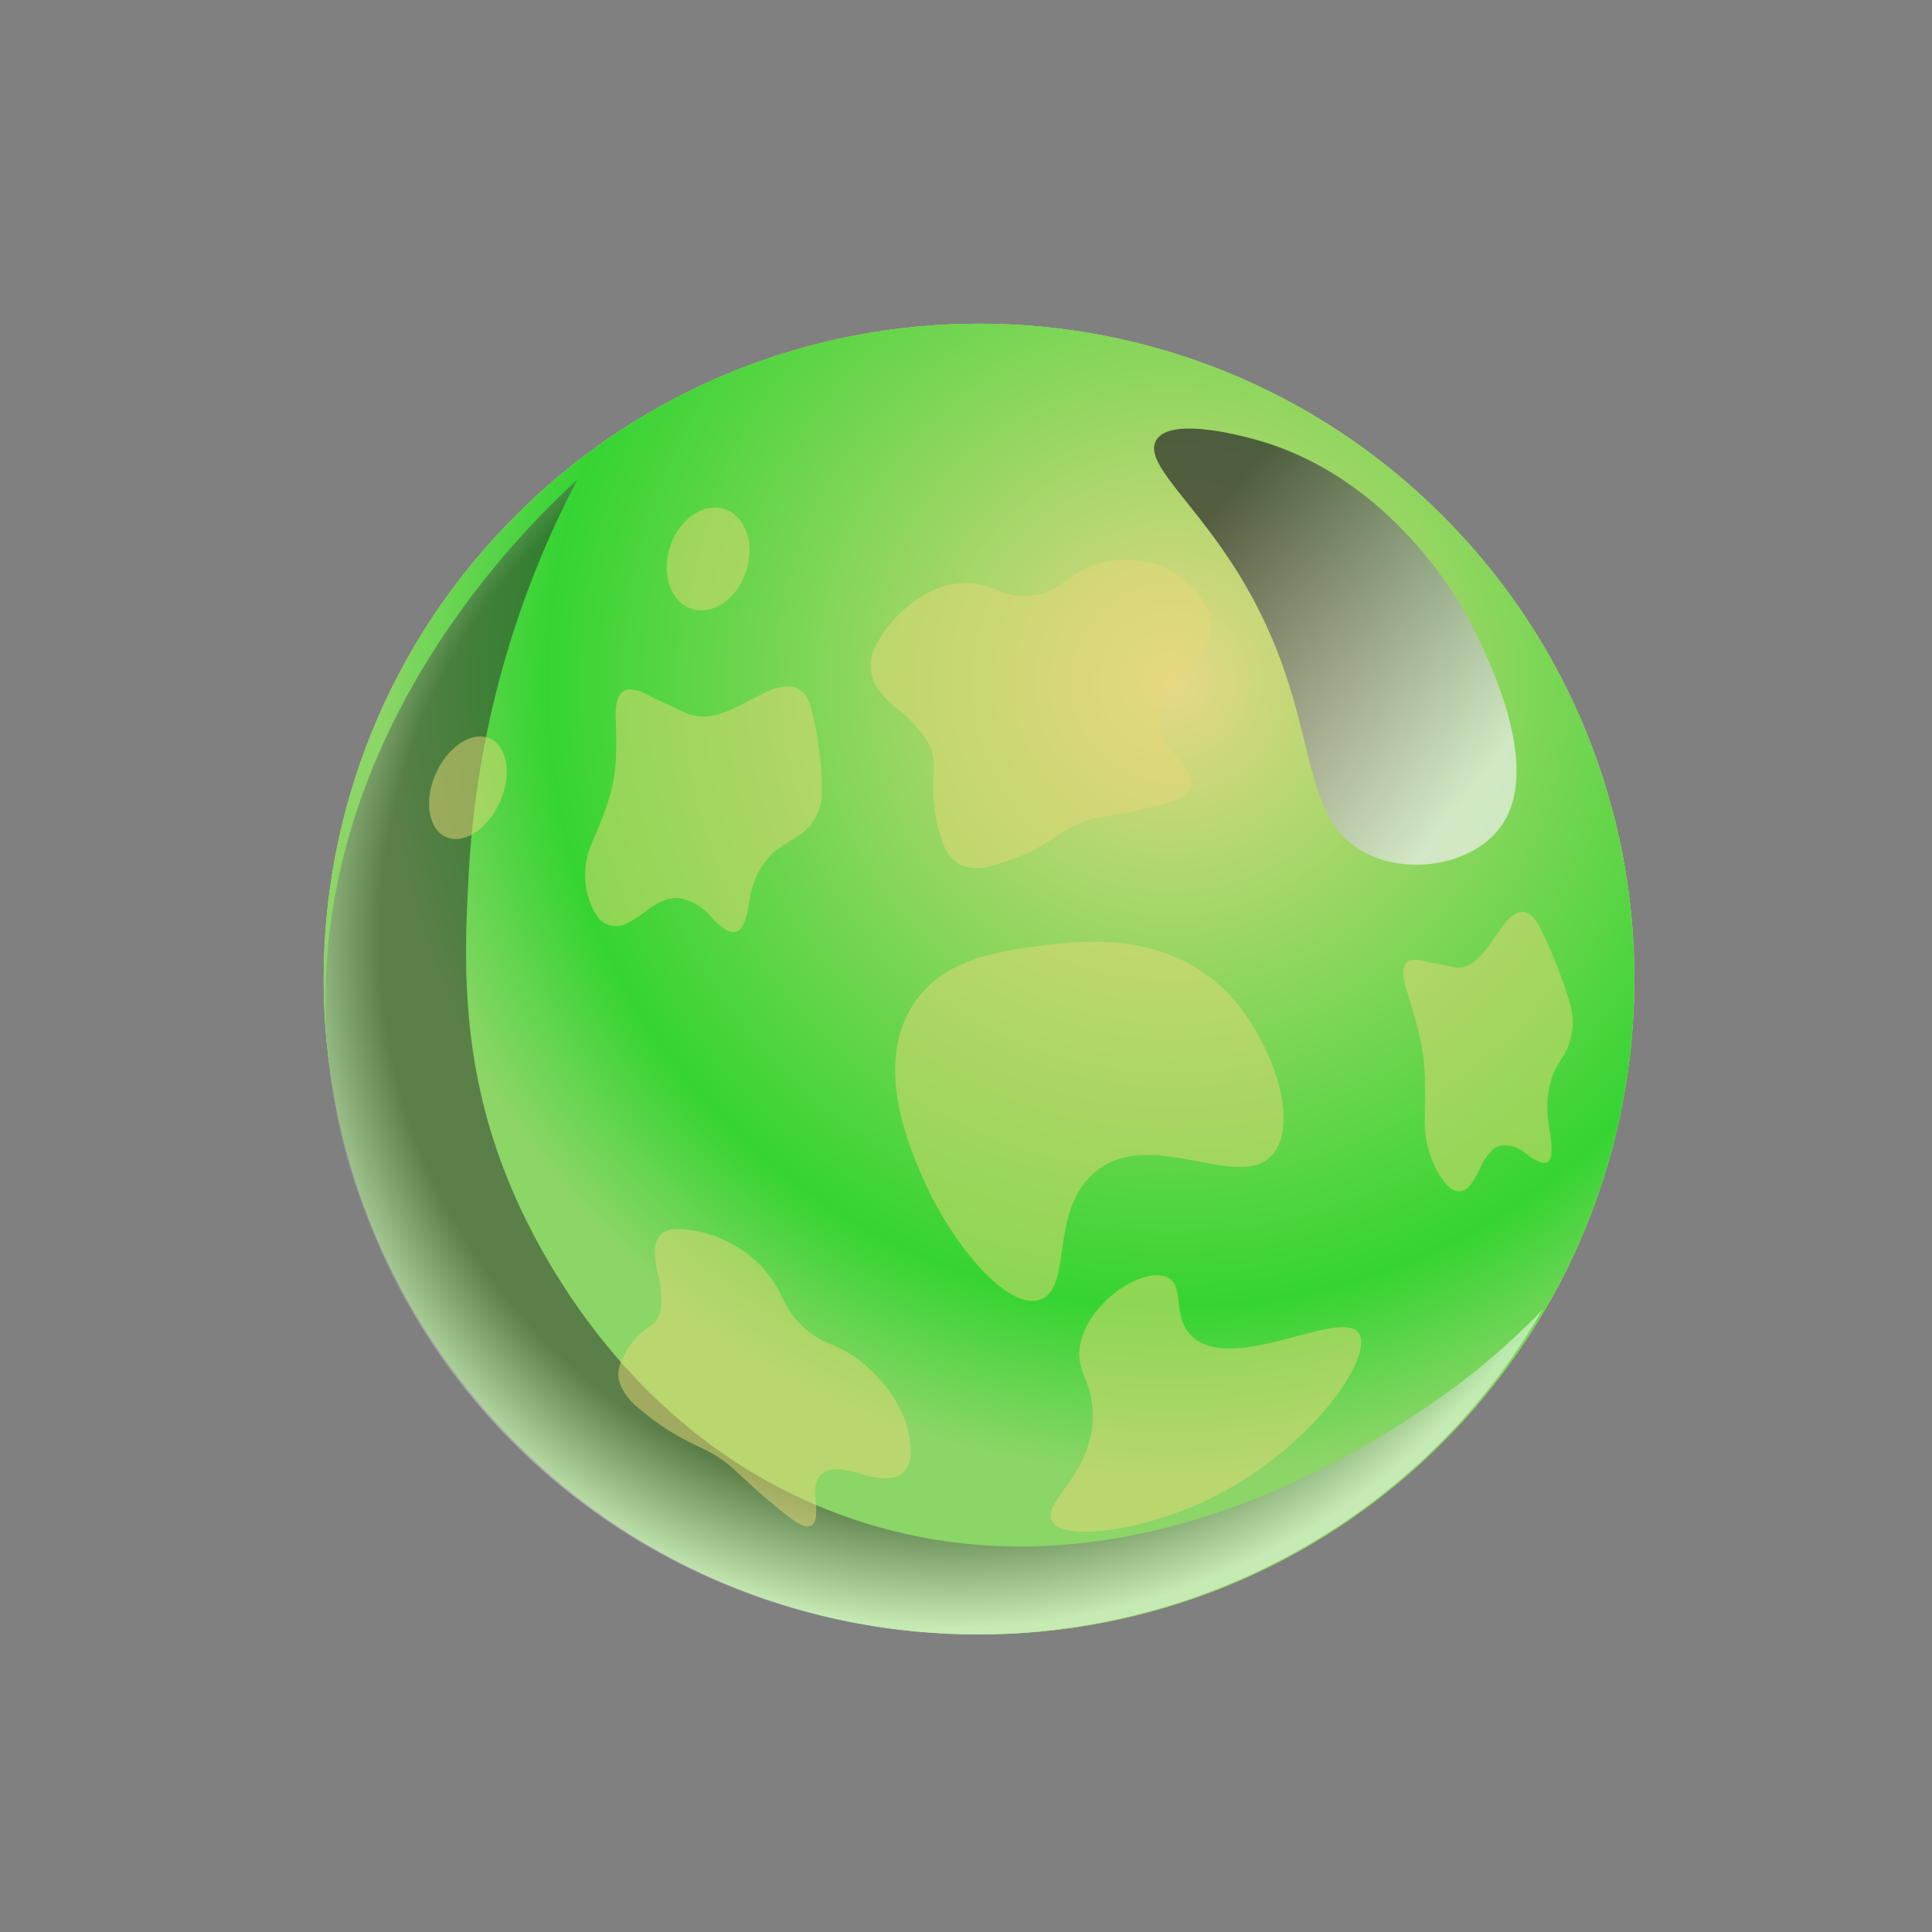 <svg width="74" height="74" viewBox="0 0 74 74" fill="none" xmlns="http://www.w3.org/2000/svg">
<rect x="0" y="0" width="74" height="74" fill="#808080" stroke="none"/>
<g style="mix-blend-mode:screen">
<path d="M55.25 55.25C65.053 45.447 65.053 29.553 55.25 19.75C45.447 9.947 29.553 9.947 19.75 19.75C9.947 29.553 9.947 45.447 19.75 55.25C29.553 65.053 45.447 65.053 55.25 55.25Z" fill="#C0F754"/>
</g>
<path style="mix-blend-mode:multiply" d="M55.25 55.25C65.053 45.447 65.053 29.553 55.25 19.75C45.447 9.947 29.553 9.947 19.75 19.75C9.947 29.553 9.947 45.447 19.75 55.25C29.553 65.053 45.447 65.053 55.25 55.25Z" fill="url(#paint0_radial_302_54834)"/>
<path style="mix-blend-mode:screen" opacity="0.5" d="M19.416 45.089C17.574 40.491 17.791 36.451 17.959 33.354C18.257 28.128 19.671 23.025 22.107 18.38C20.228 20.096 12.047 27.939 12.484 39.223C12.583 41.707 13.098 44.158 14.008 46.475C15.657 50.882 18.541 54.732 22.323 57.573C26.104 60.414 30.625 62.13 35.356 62.518C40.087 62.906 44.832 61.951 49.034 59.764C53.236 57.577 56.721 54.25 59.08 50.172C57.624 51.677 56 53.015 54.241 54.159C51.866 55.7 42.55 61.75 32.312 58.061C23.645 54.939 20.155 46.943 19.416 45.089Z" fill="url(#paint1_radial_302_54834)"/>
<g style="mix-blend-mode:multiply" opacity="0.5">
<path d="M35.743 30.115C35.743 29.895 35.743 29.674 35.771 29.459C35.8 29.002 35.663 28.55 35.384 28.185C35.087 27.785 34.735 27.428 34.338 27.126C34.107 26.946 33.899 26.74 33.718 26.511C33.501 26.251 33.373 25.93 33.35 25.593C33.328 25.257 33.412 24.922 33.592 24.636C34.038 23.824 34.711 23.158 35.531 22.717C35.934 22.489 36.386 22.359 36.85 22.339C37.313 22.319 37.775 22.41 38.197 22.603C38.668 22.82 39.197 22.886 39.709 22.791C40.099 22.708 40.463 22.534 40.773 22.285C41.262 21.876 41.852 21.603 42.482 21.493C43.615 21.329 44.643 21.56 45.495 22.337C45.922 22.729 46.274 23.195 46.362 23.801C46.431 24.285 46.262 24.704 46.021 25.103C45.843 25.381 45.63 25.636 45.389 25.862C45.135 26.09 44.906 26.344 44.707 26.621C44.211 27.372 44.292 28.159 44.924 28.801C45.117 28.991 45.289 29.201 45.438 29.426L45.483 29.495C45.773 29.977 45.648 30.382 45.126 30.597C44.661 30.766 44.185 30.903 43.701 31.006C43.173 31.141 42.634 31.208 42.1 31.305C41.52 31.414 40.973 31.654 40.501 32.007C39.71 32.564 38.816 32.964 37.871 33.184C37.571 33.271 37.252 33.271 36.952 33.184C36.472 33.028 36.236 32.652 36.09 32.216C35.852 31.541 35.734 30.83 35.743 30.115V30.115Z" fill="#E6D778"/>
</g>
<g style="mix-blend-mode:multiply" opacity="0.5">
<path d="M24.596 51.02C24.708 50.928 24.824 50.841 24.945 50.761C25.212 50.597 25.309 50.291 25.329 49.93C25.333 49.513 25.282 49.098 25.177 48.694C25.118 48.456 25.086 48.212 25.081 47.966C25.081 47.376 25.371 47.074 25.935 47.074C26.719 47.092 27.484 47.314 28.154 47.718C28.946 48.167 29.575 48.852 29.95 49.676C30.159 50.138 30.462 50.552 30.84 50.892C31.119 51.141 31.439 51.339 31.787 51.478C32.346 51.695 32.858 52.017 33.296 52.425C34.123 53.206 34.671 54.08 34.836 55.048C34.919 55.54 34.917 55.999 34.671 56.322C34.474 56.581 34.154 56.632 33.799 56.619C33.53 56.601 33.264 56.55 33.008 56.467C32.739 56.375 32.462 56.312 32.181 56.276C31.487 56.227 31.142 56.617 31.233 57.367C31.264 57.584 31.272 57.804 31.256 58.022V58.085C31.204 58.508 30.925 58.577 30.473 58.285C30.081 58.019 29.714 57.696 29.34 57.388C28.93 57.047 28.544 56.67 28.147 56.311C27.737 55.935 27.267 55.63 26.755 55.407C25.922 55.025 25.148 54.528 24.454 53.932C24.213 53.74 24.012 53.505 23.86 53.239C23.761 53.082 23.702 52.904 23.689 52.719C23.675 52.535 23.707 52.35 23.782 52.181C23.948 51.731 24.229 51.331 24.596 51.02V51.02Z" fill="#E6D778"/>
</g>
<g style="mix-blend-mode:multiply" opacity="0.5">
<path d="M26.022 34.406C25.709 34.355 25.267 34.508 24.855 34.811C24.593 35.025 24.309 35.212 24.008 35.369C23.817 35.471 23.595 35.5 23.384 35.447C23.173 35.395 22.99 35.266 22.87 35.087C22.69 34.813 22.56 34.509 22.488 34.19C22.338 33.521 22.415 32.822 22.706 32.201C22.91 31.736 23.098 31.263 23.267 30.781C23.476 30.158 23.588 29.507 23.598 28.85C23.611 28.414 23.598 27.98 23.585 27.547C23.567 27.32 23.583 27.092 23.631 26.87C23.715 26.53 23.932 26.368 24.225 26.411C24.478 26.459 24.72 26.55 24.942 26.681C25.367 26.904 25.81 27.084 26.242 27.293C26.785 27.553 27.322 27.457 27.873 27.234C28.37 27.03 28.848 26.742 29.338 26.506C29.546 26.404 29.77 26.336 29.999 26.302C30.512 26.229 30.893 26.496 31.047 27.052C31.233 27.754 31.358 28.47 31.422 29.193C31.468 29.569 31.488 29.947 31.483 30.326C31.486 30.672 31.399 31.014 31.231 31.317C31.062 31.621 30.819 31.878 30.522 32.062C30.236 32.218 29.959 32.392 29.695 32.583C29.267 32.967 28.96 33.463 28.808 34.014C28.707 34.331 28.694 34.662 28.616 34.98C28.593 35.087 28.561 35.192 28.522 35.295C28.357 35.711 28.136 35.787 27.802 35.608C27.549 35.444 27.326 35.241 27.14 35.005C26.844 34.689 26.451 34.479 26.022 34.406V34.406Z" fill="#E6D778"/>
</g>
<g style="mix-blend-mode:multiply" opacity="0.5">
<path d="M57.46 43.883C57.23 43.922 56.963 44.194 56.763 44.601C56.644 44.872 56.499 45.131 56.33 45.375C56.083 45.688 55.742 45.717 55.466 45.429C55.258 45.208 55.087 44.956 54.958 44.683C54.671 44.069 54.539 43.395 54.574 42.719C54.589 42.217 54.591 41.714 54.574 41.206C54.547 40.553 54.446 39.906 54.275 39.276C54.164 38.856 54.04 38.445 53.911 38.036C53.836 37.824 53.785 37.604 53.758 37.381C53.724 37.033 53.83 36.817 54.045 36.774C54.235 36.748 54.429 36.766 54.612 36.827C54.968 36.918 55.324 36.964 55.679 37.04C56.123 37.133 56.47 36.889 56.79 36.517C57.081 36.189 57.331 35.772 57.605 35.405C57.715 35.254 57.852 35.125 58.009 35.023C58.34 34.805 58.671 34.953 58.937 35.44C59.26 36.065 59.541 36.71 59.778 37.372C59.905 37.72 60.032 38.068 60.128 38.436C60.225 38.754 60.257 39.087 60.223 39.417C60.19 39.747 60.09 40.068 59.931 40.359C59.775 40.595 59.632 40.839 59.505 41.091C59.309 41.607 59.232 42.161 59.28 42.711C59.296 43.038 59.377 43.366 59.41 43.694C59.423 43.803 59.429 43.912 59.43 44.022C59.43 44.466 59.296 44.597 59.018 44.525C58.788 44.437 58.575 44.307 58.393 44.142C58.264 44.037 58.114 43.96 57.953 43.916C57.793 43.871 57.625 43.86 57.46 43.883Z" fill="#E6D778"/>
</g>
<g style="mix-blend-mode:multiply" opacity="0.5">
<path d="M28.58 21.877C28.923 20.82 28.549 19.755 27.744 19.498C26.938 19.241 26.007 19.889 25.663 20.946C25.32 22.002 25.694 23.067 26.499 23.324C27.305 23.582 28.236 22.933 28.58 21.877Z" fill="#E6D778"/>
</g>
<g style="mix-blend-mode:multiply" opacity="0.5">
<path d="M19.255 30.447C18.89 31.522 17.99 32.271 17.26 32.118C16.53 31.965 16.223 30.969 16.587 29.898C16.952 28.827 17.853 28.075 18.582 28.226C19.312 28.377 19.62 29.372 19.255 30.447Z" fill="#E6D778"/>
</g>
<g style="mix-blend-mode:multiply" opacity="0.5">
<path d="M48.778 44.179C47.519 45.759 44.034 43.046 41.889 44.938C40.181 46.444 41.097 49.314 39.857 49.771C38.58 50.246 36.461 47.593 35.435 45.317C34.893 44.108 33.479 40.959 34.906 38.588C36.029 36.717 38.255 36.432 39.914 36.217C41.298 36.037 44.739 35.593 47.093 38.114C48.724 39.852 49.769 42.936 48.778 44.179Z" fill="#E6D778"/>
</g>
<path style="mix-blend-mode:screen" opacity="0.7" d="M48.282 16.893C53.605 18.465 56.205 23.587 56.395 23.975C57.112 25.445 59.106 29.531 57.442 31.717C56.39 33.096 54.009 33.552 52.294 32.663C49.417 31.166 50.826 27.121 47.148 21.519C45.514 19.03 43.848 17.716 44.269 16.893C44.794 15.864 47.959 16.798 48.282 16.893Z" fill="url(#paint2_linear_302_54834)"/>
<g style="mix-blend-mode:multiply" opacity="0.5">
<path d="M41.855 54.313C41.791 56.55 39.856 57.575 40.299 58.277C40.771 59.024 43.451 58.638 45.654 57.717C49.973 55.91 52.762 51.911 52.013 51.024C51.264 50.137 47.188 52.65 45.654 51.185C44.855 50.428 45.419 49.232 44.691 48.915C43.809 48.53 41.807 49.771 41.406 51.36C41.101 52.514 41.896 52.859 41.855 54.313Z" fill="#E6D778"/>
</g>
<defs>
<radialGradient id="paint0_radial_302_54834" cx="0" cy="0" r="1" gradientUnits="userSpaceOnUse" gradientTransform="translate(44.821 26.206) scale(30.107)">
<stop stop-color="#E6D888"/>
<stop offset="0.79" stop-color="#35D433"/>
<stop offset="1" stop-color="#8CD567"/>
</radialGradient>
<radialGradient id="paint1_radial_302_54834" cx="0" cy="0" r="1" gradientUnits="userSpaceOnUse" gradientTransform="translate(36.5 35.948) rotate(-20.14) scale(26.418 26.213)">
<stop offset="0.83" stop-color="#2A2A2A"/>
<stop offset="1" stop-color="white"/>
</radialGradient>
<linearGradient id="paint2_linear_302_54834" x1="56.692" y1="29.917" x2="45.41" y2="21.083" gradientUnits="userSpaceOnUse">
<stop stop-color="#F0F0F0"/>
<stop offset="1" stop-color="#2B2B2B"/>
</linearGradient>
</defs>
</svg>
